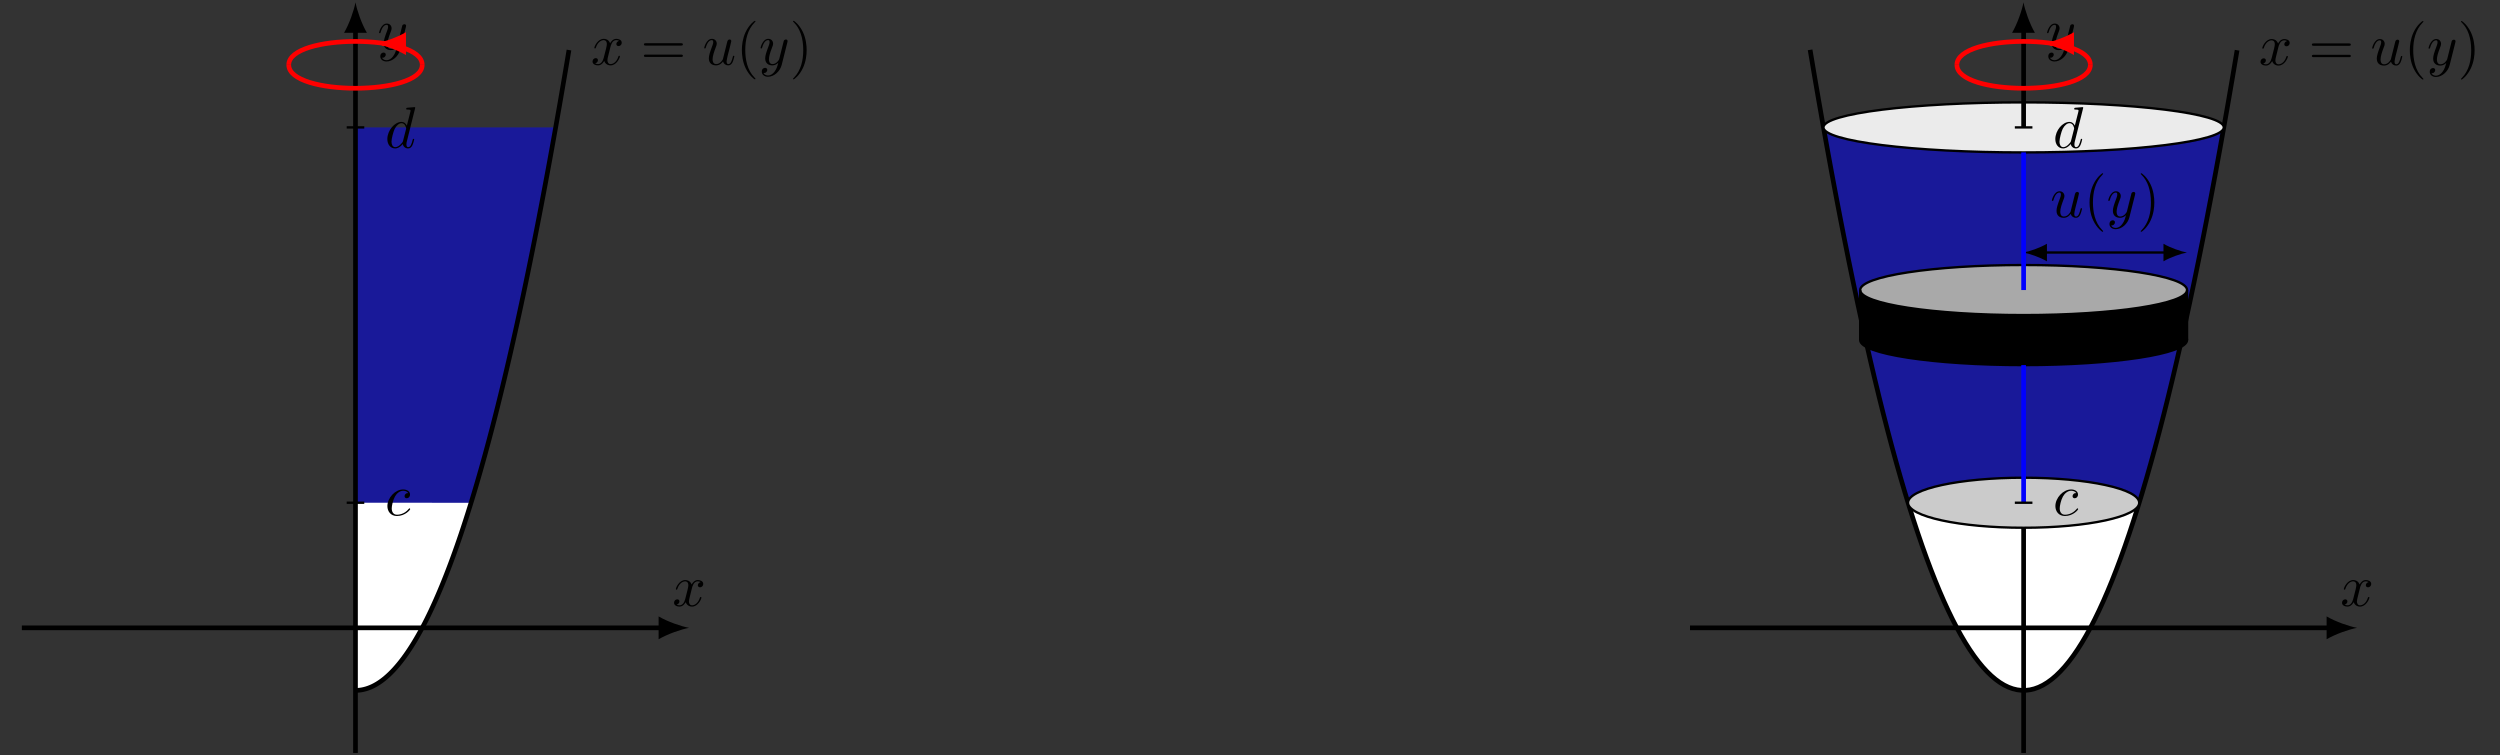 <?xml version="1.0" encoding="UTF-8" standalone="no"?>
<!DOCTYPE svg PUBLIC "-//W3C//DTD SVG 1.1//EN" "http://www.w3.org/Graphics/SVG/1.1/DTD/svg11.dtd">
<svg xmlns="http://www.w3.org/2000/svg" xmlns:xlink="http://www.w3.org/1999/xlink" version="1.1" width="1180.167pt" height="356.544pt" viewBox="0 0 1180.167 356.544">
<rect x="0" y="0" width="1180.167" height="356.544" fill="#333333" stroke="none"/>
<g enable-background="new">
<path transform="matrix(2.778,0,0,-2.778,167.811,296.383)" d="M 0 21.26 L 0 -10.63 L 1.417 -10.464 L 2.835 -9.966 L 4.252 -9.135 L 5.669 -7.973 L 7.087 -6.478 L 8.504 -4.651 L 9.921 -2.491 L 11.339 0 L 12.756 2.824 L 14.173 5.979 L 15.591 9.467 L 17.008 13.288 L 18.425 17.44 L 19.843 21.924 L 21.26 26.741 L 22.678 31.89 L 24.095 37.371 L 25.512 43.185 L 26.93 49.33 L 28.347 55.808 L 29.764 62.618 L 31.182 69.76 L 32.599 77.234 L 34.016 85.04 L 0 85.04 " fill="#0000ff" fill-opacity=".5"/>
<path transform="matrix(2.778,0,0,-2.778,167.811,296.383)" d="M 0 21.26 L 0 -10.63 L .818 -10.575 L 1.636 -10.409 L 2.455 -10.132 L 3.273 -9.744 L 4.091 -9.246 L 4.909 -8.638 L 5.727 -7.918 L 6.546 -7.088 L 7.364 -6.147 L 8.182 -5.095 L 9 -3.933 L 9.818 -2.66 L 10.636 -1.276 L 11.455 .218 L 12.273 1.823 L 13.091 3.539 L 13.909 5.366 L 14.727 7.303 L 15.546 9.351 L 16.364 11.509 L 17.182 13.779 L 18 16.159 L 18.818 18.65 L 19.637 21.251 L 0 21.26 " fill="#ffffff"/>
<path transform="matrix(2.778,0,0,-2.778,167.811,296.383)" stroke-width=".797" stroke-linecap="butt" stroke-miterlimit="10" stroke-linejoin="miter" fill="none" stroke="#000000" d="M 0 -10.63 L .366 -10.619 L .733 -10.586 L 1.099 -10.53 L 1.466 -10.452 L 1.832 -10.352 L 2.199 -10.23 L 2.565 -10.086 L 2.932 -9.92 L 3.298 -9.731 L 3.664 -9.52 L 4.031 -9.287 L 4.397 -9.031 L 4.764 -8.754 L 5.13 -8.454 L 5.497 -8.132 L 5.863 -7.788 L 6.23 -7.421 L 6.596 -7.033 L 6.962 -6.622 L 7.329 -6.189 L 7.695 -5.734 L 8.062 -5.256 L 8.428 -4.757 L 8.795 -4.235 L 9.161 -3.691 L 9.528 -3.125 L 9.894 -2.536 L 10.261 -1.926 L 10.627 -1.293 L 10.993 -.638 L 11.36 .04 L 11.726 .739 L 12.093 1.46 L 12.459 2.204 L 12.826 2.971 L 13.192 3.759 L 13.559 4.569 L 13.925 5.402 L 14.291 6.257 L 14.658 7.134 L 15.024 8.034 L 15.391 8.955 L 15.757 9.899 L 16.124 10.865 L 16.49 11.853 L 16.857 12.863 L 17.223 13.895 L 17.589 14.95 L 17.956 16.027 L 18.322 17.127 L 18.689 18.248 L 19.055 19.392 L 19.422 20.557 L 19.788 21.745 L 20.155 22.955 L 20.521 24.188 L 20.887 25.442 L 21.254 26.719 L 21.62 28.018 L 21.987 29.339 L 22.353 30.683 L 22.72 32.048 L 23.086 33.436 L 23.453 34.846 L 23.819 36.279 L 24.186 37.733 L 24.552 39.21 L 24.918 40.708 L 25.285 42.23 L 25.651 43.773 L 26.018 45.338 L 26.384 46.926 L 26.751 48.536 L 27.117 50.168 L 27.484 51.822 L 27.85 53.499 L 28.216 55.198 L 28.583 56.919 L 28.949 58.662 L 29.316 60.427 L 29.682 62.214 L 30.049 64.024 L 30.415 65.856 L 30.782 67.71 L 31.148 69.586 L 31.514 71.485 L 31.881 73.406 L 32.247 75.349 L 32.614 77.314 L 32.98 79.301 L 33.347 81.311 L 33.713 83.343 L 34.08 85.397 L 34.446 87.473 L 34.813 89.571 L 35.179 91.692 L 35.545 93.835 L 35.912 96 L 36.278 98.187 "/>
<symbol id="font_0_4">
<path d="M .305 .313 C .311 .339 .334 .431 .404 .431 C .409 .431 .433 .431 .454 .418 C .426 .413 .406 .388 .406 .364 C .406 .348 .417 .329 .444 .329 C .466 .329 .498 .347 .498 .387 C .498 .439 .439 .453 .405 .453 C .347 .453 .312 .4 .3 .377 C .275 .443 .221 .453 .192 .453 C .088 .453 .031 .324 .031 .299 C .031 .289 .041 .289 .043 .289 C .051 .289 .054 .291 .056 .3 C .09 .406 .156 .431 .19 .431 C .209 .431 .244 .422 .244 .364 C .244 .333 .227 .266 .19 .126 C .174 .064 .139 .022 .095 .022 C .089 .022 .066 .022 .045 .035 C .07 .04 .092 .061 .092 .089 C .092 .116 .07 .124 .055 .124 C .025 .124 0 .098 0 .066 C 0 .02 .05 0 .094 0 C .16 0 .196 .07 .199 .076 C .211 .039 .247 0 .307 0 C .41 0 .467 .129 .467 .154 C .467 .164 .458 .164 .455 .164 C .446 .164 .444 .16 .442 .153 C .409 .046 .341 .022 .309 .022 C .27 .022 .254 .054 .254 .088 C .254 .11 .26 .132 .271 .176 L .305 .313 Z "/>
</symbol>
<use xlink:href="#font_0_4" transform="matrix(27.674,0,0,-27.674,279.716,30.866)"/>
<symbol id="font_1_3">
<path d="M .631 .194 C .646 .194 .665 .194 .665 .214 C .665 .234 .646 .234 .632 .234 L .033 .234 C .019 .234 0 .234 0 .214 C 0 .194 .019 .194 .034 .194 L .631 .194 M .632 0 C .646 0 .665 0 .665 .02 C .665 .04 .646 .04 .631 .04 L .034 .04 C .019 .04 0 .04 0 .02 C 0 0 .019 0 .033 0 L .632 0 Z "/>
</symbol>
<use xlink:href="#font_1_3" transform="matrix(27.674,0,0,-27.674,303.969,26.88)"/>
<symbol id="font_0_3">
<path d="M .321 .067 C .332 .026 .367 0 .41 0 C .445 0 .468 .023 .484 .055 C .501 .091 .514 .152 .514 .154 C .514 .164 .505 .164 .502 .164 C .492 .164 .491 .16 .488 .146 C .474 .09 .455 .022 .413 .022 C .392 .022 .382 .035 .382 .068 C .382 .09 .394 .137 .402 .172 L .43 .28 C .433 .295 .443 .333 .447 .348 C .452 .371 .462 .409 .462 .415 C .462 .433 .448 .442 .433 .442 C .428 .442 .402 .441 .394 .407 C .375 .334 .331 .159 .319 .106 C .318 .102 .278 .022 .205 .022 C .153 .022 .143 .067 .143 .104 C .143 .16 .171 .239 .197 .308 C .209 .338 .214 .352 .214 .371 C .214 .416 .182 .453 .132 .453 C .037 .453 0 .308 0 .299 C 0 .289 .01 .289 .012 .289 C .022 .289 .023 .291 .028 .307 C .053 .394 .091 .431 .129 .431 C .138 .431 .154 .43 .154 .398 C .154 .374 .143 .345 .137 .33 C .1 .231 .079 .169 .079 .12 C .079 .025 .148 0 .202 0 C .268 0 .304 .045 .321 .067 Z "/>
</symbol>
<use xlink:href="#font_0_3" transform="matrix(27.674,0,0,-27.674,332.433,30.866)"/>
<symbol id="font_1_1">
<path d="M .232 .01 C .232 .013 .232 .015 .215 .032 C .09 .158 .058 .347 .058 .5 C .058 .674 .096 .848 .219 .973 C .232 .985 .232 .987 .232 .99 C .232 .997 .228 1 .222 1 C .212 1 .122 .932 .063 .805 C .012 .695 0 .584 0 .5 C 0 .422 .011 .301 .066 .188 C .126 .065 .212 0 .222 0 C .228 0 .232 .003 .232 .01 Z "/>
</symbol>
<use xlink:href="#font_1_1" transform="matrix(27.674,0,0,-27.674,350.212,37.48)"/>
<symbol id="font_0_5">
<path d="M .457 .586 C .461 .6 .461 .602 .461 .609 C .461 .627 .447 .636 .432 .636 C .422 .636 .406 .63 .397 .615 C .395 .61 .387 .579 .383 .561 C .376 .535 .369 .508 .363 .481 L .318 .301 C .314 .286 .271 .216 .205 .216 C .154 .216 .143 .26 .143 .297 C .143 .343 .16 .405 .194 .493 C .21 .534 .214 .545 .214 .565 C .214 .61 .182 .647 .132 .647 C .037 .647 0 .502 0 .493 C 0 .483 .01 .483 .012 .483 C .022 .483 .023 .485 .028 .501 C .055 .595 .095 .625 .129 .625 C .137 .625 .154 .625 .154 .593 C .154 .568 .144 .542 .137 .523 C .097 .417 .079 .36 .079 .313 C .079 .224 .142 .194 .201 .194 C .24 .194 .274 .211 .302 .239 C .289 .187 .277 .138 .237 .085 C .211 .051 .173 .022 .127 .022 C .113 .022 .068 .025 .051 .064 C .067 .064 .08 .064 .094 .076 C .104 .085 .114 .098 .114 .117 C .114 .148 .087 .152 .077 .152 C .054 .152 .021 .136 .021 .087 C .021 .037 .065 0 .127 0 C .23 0 .333 .091 .361 .204 L .457 .586 Z "/>
</symbol>
<use xlink:href="#font_0_5" transform="matrix(27.674,0,0,-27.674,359.036,36.234)"/>
<symbol id="font_1_2">
<path d="M .232 .5 C .232 .578 .221 .699 .166 .812 C .106 .935 .02 1 .01 1 C .004 1 0 .996 0 .99 C 0 .987 0 .985 .019 .967 C .117 .868 .174 .709 .174 .5 C .174 .329 .137 .153 .013 .027 C 0 .015 0 .013 0 .01 C 0 .004 .004 0 .01 0 C .02 0 .11 .068 .169 .195 C .22 .305 .232 .416 .232 .5 Z "/>
</symbol>
<use xlink:href="#font_1_2" transform="matrix(27.674,0,0,-27.674,374.372,37.48)"/>
<path transform="matrix(2.778,0,0,-2.778,167.811,296.383)" stroke-width=".797" stroke-linecap="butt" stroke-miterlimit="10" stroke-linejoin="miter" fill="none" stroke="#000000" d="M -56.694 0 L 52.031 0 "/>
<path transform="matrix(2.778,0,0,-2.778,312.343,296.383)" d="M 4.662 0 C 3.281 .259 1.036 1.036 -.518 1.943 L -.518 -1.943 C 1.036 -1.036 3.281 -.259 4.662 0 "/>
<use xlink:href="#font_0_4" transform="matrix(27.674,0,0,-27.674,318.189,286.357)"/>
<path transform="matrix(2.778,0,0,-2.778,167.811,296.383)" stroke-width=".797" stroke-linecap="butt" stroke-miterlimit="10" stroke-linejoin="miter" fill="none" stroke="#000000" d="M 0 -21.26 L 0 101.638 "/>
<path transform="matrix(0,-2.778,-2.778,-0,167.811,14.055)" d="M 4.662 0 C 3.281 .259 1.036 1.036 -.518 1.943 L -.518 -1.943 C 1.036 -1.036 3.281 -.259 4.662 0 "/>
<use xlink:href="#font_0_5" transform="matrix(27.674,0,0,-27.674,178.944,29.026)"/>
<path transform="matrix(2.778,0,0,-2.778,167.811,296.383)" stroke-width=".399" stroke-linecap="butt" stroke-miterlimit="10" stroke-linejoin="miter" fill="none" stroke="#000000" d="M -1.494 21.26 L 1.494 21.26 "/>
<symbol id="font_0_1">
<path d="M .355 .391 C .339 .391 .325 .391 .311 .377 C .295 .362 .293 .345 .293 .338 C .293 .314 .311 .303 .33 .303 C .359 .303 .386 .327 .386 .367 C .386 .416 .339 .453 .268 .453 C .133 .453 0 .31 0 .169 C 0 .079 .058 0 .162 0 C .305 0 .389 .106 .389 .118 C .389 .124 .383 .131 .377 .131 C .372 .131 .37 .129 .364 .121 C .285 .022 .176 .022 .164 .022 C .101 .022 .074 .071 .074 .131 C .074 .172 .094 .269 .128 .331 C .159 .388 .214 .431 .269 .431 C .303 .431 .341 .418 .355 .391 Z "/>
</symbol>
<use xlink:href="#font_0_1" transform="matrix(27.674,0,0,-27.674,182.876,243.591)"/>
<path transform="matrix(2.778,0,0,-2.778,167.811,296.383)" stroke-width=".399" stroke-linecap="butt" stroke-miterlimit="10" stroke-linejoin="miter" fill="none" stroke="#000000" d="M -1.494 85.04 L 1.494 85.04 "/>
<symbol id="font_0_2">
<path d="M .476 .694 C .476 .695 .476 .705 .463 .705 C .448 .705 .353 .696 .336 .694 C .328 .693 .322 .688 .322 .675 C .322 .663 .331 .663 .346 .663 C .394 .663 .396 .656 .396 .646 L .393 .626 L .333 .389 C .315 .426 .286 .453 .241 .453 C .124 .453 0 .306 0 .16 C 0 .066 .055 0 .133 0 C .153 0 .203 .004 .263 .075 C .271 .033 .306 0 .354 0 C .389 0 .412 .023 .428 .055 C .445 .091 .458 .152 .458 .154 C .458 .164 .449 .164 .446 .164 C .436 .164 .435 .16 .432 .146 C .415 .081 .397 .022 .356 .022 C .329 .022 .326 .048 .326 .068 C .326 .092 .328 .099 .332 .116 L .476 .694 M .268 .13 C .263 .112 .263 .11 .248 .093 C .204 .038 .163 .022 .135 .022 C .085 .022 .071 .077 .071 .116 C .071 .166 .103 .289 .126 .335 C .157 .394 .202 .431 .242 .431 C .307 .431 .321 .349 .321 .343 C .321 .337 .319 .331 .318 .326 L .268 .13 Z "/>
</symbol>
<use xlink:href="#font_0_2" transform="matrix(27.674,0,0,-27.674,182.849,70.077)"/>
<path transform="matrix(2.778,0,0,-2.778,167.811,296.383)" stroke-width=".797" stroke-linecap="butt" stroke-miterlimit="10" stroke-linejoin="miter" fill="none" stroke="#ff0000" d="M -11.339 95.67 C -11.339 90.364 11.339 90.364 11.339 95.67 "/>
<path transform="matrix(2.778,0,0,-2.778,167.811,296.383)" stroke-width=".797" stroke-linecap="butt" stroke-miterlimit="10" stroke-linejoin="miter" fill="none" stroke="#ff0000" d="M 11.339 95.67 C 11.339 100.977 -11.339 100.977 -11.339 95.67 "/>
<path transform="matrix(2.778,0,0,-2.778,167.811,296.383)" stroke-width=".797" stroke-linecap="butt" stroke-miterlimit="10" stroke-linejoin="miter" fill="none" stroke="#ff0000" d="M 4.535 99.285 L 8.064 99.285 "/>
<path transform="matrix(-2.778,0,0,2.778,190.211,20.593)" d="M 4.662 0 C 3.281 .259 1.036 1.036 -.518 1.943 L -.518 -1.943 C 1.036 -1.036 3.281 -.259 4.662 0 " fill="#ff0000"/>
<path transform="matrix(2.778,0,0,-2.778,167.811,296.383)" d="M 249.452 85.04 L 249.452 85.04 L 252.287 69.76 L 255.121 55.808 L 257.956 43.185 L 260.791 31.89 L 263.625 21.924 L 266.46 13.288 L 269.295 5.979 L 272.129 0 L 274.964 -4.651 L 277.799 -7.973 L 280.634 -9.966 L 283.468 -10.63 L 286.303 -9.966 L 289.138 -7.973 L 291.972 -4.651 L 294.807 0 L 297.642 5.979 L 300.476 13.288 L 303.311 21.924 L 306.146 31.89 L 308.98 43.185 L 311.815 55.808 L 314.65 69.76 L 317.485 85.04 " fill="#0000ff" fill-opacity=".5"/>
<path transform="matrix(2.778,0,0,-2.778,167.811,296.383)" d="M 263.829 21.26 L 263.829 21.26 L 265.465 16.167 L 267.102 11.516 L 268.738 7.308 L 270.375 3.544 L 272.012 .222 L 273.648 -2.657 L 275.285 -5.093 L 276.921 -7.086 L 278.558 -8.637 L 280.194 -9.744 L 281.831 -10.408 L 283.468 -10.63 L 285.104 -10.409 L 286.741 -9.745 L 288.377 -8.638 L 290.014 -7.088 L 291.65 -5.095 L 293.287 -2.659 L 294.923 .219 L 296.56 3.541 L 298.197 7.305 L 299.833 11.512 L 301.47 16.162 L 303.106 21.256 L 303.108 21.26 " fill="#ffffff"/>
<path transform="matrix(2.778,0,0,-2.778,167.811,296.383)" stroke-width=".797" stroke-linecap="butt" stroke-miterlimit="10" stroke-linejoin="miter" fill="none" stroke="#000000" d="M 247.184 98.221 L 247.917 93.868 L 248.65 89.604 L 249.383 85.429 L 250.116 81.343 L 250.849 77.345 L 251.582 73.436 L 252.314 69.616 L 253.047 65.885 L 253.78 62.242 L 254.513 58.689 L 255.246 55.224 L 255.979 51.848 L 256.712 48.561 L 257.445 45.363 L 258.178 42.254 L 258.911 39.233 L 259.643 36.301 L 260.376 33.458 L 261.109 30.704 L 261.842 28.039 L 262.575 25.462 L 263.308 22.974 L 264.041 20.576 L 264.774 18.266 L 265.507 16.044 L 266.239 13.912 L 266.972 11.868 L 267.705 9.913 L 268.438 8.047 L 269.171 6.27 L 269.904 4.582 L 270.637 2.983 L 271.37 1.472 L 272.103 .05 L 272.836 -1.283 L 273.568 -2.527 L 274.301 -3.682 L 275.034 -4.749 L 275.767 -5.726 L 276.5 -6.616 L 277.233 -7.416 L 277.966 -8.127 L 278.699 -8.749 L 279.432 -9.283 L 280.164 -9.728 L 280.897 -10.084 L 281.63 -10.351 L 282.363 -10.529 L 283.096 -10.619 L 283.829 -10.619 L 284.562 -10.531 L 285.295 -10.354 L 286.028 -10.088 L 286.76 -9.734 L 287.493 -9.291 L 288.226 -8.758 L 288.959 -8.137 L 289.692 -7.427 L 290.425 -6.629 L 291.158 -5.741 L 291.891 -4.765 L 292.624 -3.699 L 293.357 -2.546 L 294.089 -1.303 L 294.822 .029 L 295.555 1.449 L 296.288 2.959 L 297.021 4.557 L 297.754 6.243 L 298.487 8.019 L 299.22 9.884 L 299.953 11.837 L 300.686 13.879 L 301.418 16.01 L 302.151 18.23 L 302.884 20.539 L 303.617 22.936 L 304.35 25.423 L 305.083 27.998 L 305.816 30.662 L 306.549 33.415 L 307.282 36.256 L 308.014 39.187 L 308.747 42.206 L 309.48 45.314 L 310.213 48.511 L 310.946 51.796 L 311.679 55.171 L 312.412 58.634 L 313.145 62.187 L 313.878 65.827 L 314.611 69.557 L 315.343 73.376 L 316.076 77.283 L 316.809 81.28 L 317.542 85.365 L 318.275 89.539 L 319.008 93.801 L 319.741 98.153 "/>
<use xlink:href="#font_0_4" transform="matrix(27.674,0,0,-27.674,1067.102,30.963)"/>
<use xlink:href="#font_1_3" transform="matrix(27.674,0,0,-27.674,1091.352,26.978)"/>
<use xlink:href="#font_0_3" transform="matrix(27.674,0,0,-27.674,1119.816,30.963)"/>
<use xlink:href="#font_1_1" transform="matrix(27.674,0,0,-27.674,1137.598,37.577)"/>
<use xlink:href="#font_0_5" transform="matrix(27.674,0,0,-27.674,1146.422,36.331)"/>
<use xlink:href="#font_1_2" transform="matrix(27.674,0,0,-27.674,1161.758,37.577)"/>
<path transform="matrix(2.778,0,0,-2.778,167.811,296.383)" d="M 317.485 85.04 C 317.485 87.389 302.255 89.292 283.468 89.292 C 264.681 89.292 249.452 87.389 249.452 85.04 C 249.452 82.692 264.681 80.788 283.468 80.788 C 302.255 80.788 317.485 82.692 317.485 85.04 Z M 283.468 85.04 " fill="#ebebeb"/>
<path transform="matrix(2.778,0,0,-2.778,167.811,296.383)" stroke-width=".399" stroke-linecap="butt" stroke-miterlimit="10" stroke-linejoin="miter" fill="none" stroke="#000000" d="M 317.485 85.04 C 317.485 87.389 302.255 89.292 283.468 89.292 C 264.681 89.292 249.452 87.389 249.452 85.04 C 249.452 82.692 264.681 80.788 283.468 80.788 C 302.255 80.788 317.485 82.692 317.485 85.04 Z M 283.468 85.04 "/>
<path transform="matrix(2.778,0,0,-2.778,167.811,296.383)" d="M 303.108 21.26 C 303.108 23.608 294.315 25.512 283.468 25.512 C 272.622 25.512 263.829 23.608 263.829 21.26 C 263.829 18.912 272.622 17.008 283.468 17.008 C 294.315 17.008 303.108 18.912 303.108 21.26 Z M 283.468 21.26 " fill="#cbcbcb"/>
<path transform="matrix(2.778,0,0,-2.778,167.811,296.383)" stroke-width=".399" stroke-linecap="butt" stroke-miterlimit="10" stroke-linejoin="miter" fill="none" stroke="#000000" d="M 303.108 21.26 C 303.108 23.608 294.315 25.512 283.468 25.512 C 272.622 25.512 263.829 23.608 263.829 21.26 C 263.829 18.912 272.622 17.008 283.468 17.008 C 294.315 17.008 303.108 18.912 303.108 21.26 Z M 283.468 21.26 "/>
<path transform="matrix(2.778,0,0,-2.778,167.811,296.383)" d="M 311.242 48.898 C 311.242 51.247 298.808 53.15 283.468 53.15 C 268.129 53.15 255.694 51.247 255.694 48.898 C 255.694 46.55 268.129 44.646 283.468 44.646 C 298.808 44.646 311.242 46.55 311.242 48.898 Z M 283.468 48.898 "/>
<path transform="matrix(2.778,0,0,-2.778,167.811,296.383)" stroke-width=".399" stroke-linecap="butt" stroke-miterlimit="10" stroke-linejoin="miter" fill="none" stroke="#000000" d="M 311.242 48.898 C 311.242 51.247 298.808 53.15 283.468 53.15 C 268.129 53.15 255.694 51.247 255.694 48.898 C 255.694 46.55 268.129 44.646 283.468 44.646 C 298.808 44.646 311.242 46.55 311.242 48.898 Z M 283.468 48.898 "/>
<path transform="matrix(2.778,0,0,-2.778,167.811,296.383)" d="M 255.694 48.898 L 255.694 57.402 L 311.242 57.402 L 311.242 48.898 Z M 311.242 57.402 "/>
<path transform="matrix(2.778,0,0,-2.778,167.811,296.383)" d="M 311.242 57.402 C 311.242 59.751 298.808 61.654 283.468 61.654 C 268.129 61.654 255.694 59.751 255.694 57.402 C 255.694 55.054 268.129 53.15 283.468 53.15 C 298.808 53.15 311.242 55.054 311.242 57.402 Z M 283.468 57.402 " fill="#a9a9a9"/>
<path transform="matrix(2.778,0,0,-2.778,167.811,296.383)" stroke-width=".399" stroke-linecap="butt" stroke-miterlimit="10" stroke-linejoin="miter" fill="none" stroke="#000000" d="M 311.242 57.402 C 311.242 59.751 298.808 61.654 283.468 61.654 C 268.129 61.654 255.694 59.751 255.694 57.402 C 255.694 55.054 268.129 53.15 283.468 53.15 C 298.808 53.15 311.242 55.054 311.242 57.402 Z M 283.468 57.402 "/>
<path transform="matrix(2.778,0,0,-2.778,167.811,296.383)" stroke-width=".399" stroke-linecap="butt" stroke-miterlimit="10" stroke-linejoin="miter" fill="none" stroke="#000000" d="M 311.242 48.898 L 311.242 57.402 "/>
<path transform="matrix(2.778,0,0,-2.778,167.811,296.383)" stroke-width=".399" stroke-linecap="butt" stroke-miterlimit="10" stroke-linejoin="miter" fill="none" stroke="#000000" d="M 255.694 48.898 L 255.694 57.402 "/>
<path transform="matrix(2.778,0,0,-2.778,167.811,296.383)" stroke-width=".399" stroke-linecap="butt" stroke-miterlimit="10" stroke-linejoin="miter" fill="none" stroke="#000000" d="M 287.055 63.78 L 307.656 63.78 "/>
<path transform="matrix(-2.778,0,0,2.778,965.185,119.216)" d="M 3.587 0 C 2.524 .199 .797 .797 -.399 1.494 L -.399 -1.494 C .797 -.797 2.524 -.199 3.587 0 "/>
<path transform="matrix(2.778,0,0,-2.778,1022.411,119.216)" d="M 3.587 0 C 2.524 .199 .797 .797 -.399 1.494 L -.399 -1.494 C .797 -.797 2.524 -.199 3.587 0 "/>
<use xlink:href="#font_0_3" transform="matrix(27.674,0,0,-27.674,968.628,102.827)"/>
<use xlink:href="#font_1_1" transform="matrix(27.674,0,0,-27.674,986.406,109.441)"/>
<use xlink:href="#font_0_5" transform="matrix(27.674,0,0,-27.674,995.233,108.195)"/>
<use xlink:href="#font_1_2" transform="matrix(27.674,0,0,-27.674,1010.566,109.441)"/>
<path transform="matrix(2.778,0,0,-2.778,167.811,296.383)" stroke-width=".797" stroke-linecap="butt" stroke-miterlimit="10" stroke-linejoin="miter" fill="none" stroke="#000000" d="M 226.774 0 L 335.5 0 "/>
<path transform="matrix(2.778,0,0,-2.778,1099.754,296.383)" d="M 4.662 0 C 3.281 .259 1.036 1.036 -.518 1.943 L -.518 -1.943 C 1.036 -1.036 3.281 -.259 4.662 0 "/>
<use xlink:href="#font_0_4" transform="matrix(27.674,0,0,-27.674,1105.589,286.357)"/>
<path transform="matrix(2.778,0,0,-2.778,167.811,296.383)" stroke-width=".797" stroke-linecap="butt" stroke-miterlimit="10" stroke-linejoin="miter" fill="none" stroke="#000000" d="M 283.468 -21.26 L 283.468 17.008 "/>
<path transform="matrix(2.778,0,0,-2.778,167.811,296.383)" stroke-width=".797" stroke-linecap="butt" stroke-miterlimit="10" stroke-linejoin="miter" fill="none" stroke="#0000ff" d="M 283.468 21.26 L 283.468 44.646 "/>
<path transform="matrix(2.778,0,0,-2.778,167.811,296.383)" stroke-width=".797" stroke-linecap="butt" stroke-miterlimit="10" stroke-linejoin="miter" fill="none" stroke="#0000ff" d="M 283.468 57.402 L 283.468 80.788 "/>
<path transform="matrix(2.778,0,0,-2.778,167.811,296.383)" stroke-width=".797" stroke-linecap="butt" stroke-miterlimit="10" stroke-linejoin="miter" fill="none" stroke="#000000" d="M 283.468 85.04 L 283.468 101.638 "/>
<path transform="matrix(0,-2.778,-2.778,-0,955.223,14.055)" d="M 4.662 0 C 3.281 .259 1.036 1.036 -.518 1.943 L -.518 -1.943 C 1.036 -1.036 3.281 -.259 4.662 0 "/>
<use xlink:href="#font_0_5" transform="matrix(27.674,0,0,-27.674,966.347,29.026)"/>
<path transform="matrix(2.778,0,0,-2.778,167.811,296.383)" stroke-width=".399" stroke-linecap="butt" stroke-miterlimit="10" stroke-linejoin="miter" fill="none" stroke="#000000" d="M 281.974 21.26 L 284.963 21.26 "/>
<use xlink:href="#font_0_1" transform="matrix(27.674,0,0,-27.674,970.276,243.591)"/>
<path transform="matrix(2.778,0,0,-2.778,167.811,296.383)" stroke-width=".399" stroke-linecap="butt" stroke-miterlimit="10" stroke-linejoin="miter" fill="none" stroke="#000000" d="M 281.974 85.04 L 284.963 85.04 "/>
<use xlink:href="#font_0_2" transform="matrix(27.674,0,0,-27.674,970.249,70.077)"/>
<path transform="matrix(2.778,0,0,-2.778,167.811,296.383)" stroke-width=".797" stroke-linecap="butt" stroke-miterlimit="10" stroke-linejoin="miter" fill="none" stroke="#ff0000" d="M 272.129 95.67 C 272.129 90.364 294.807 90.364 294.807 95.67 "/>
<path transform="matrix(2.778,0,0,-2.778,167.811,296.383)" stroke-width=".797" stroke-linecap="butt" stroke-miterlimit="10" stroke-linejoin="miter" fill="none" stroke="#ff0000" d="M 294.807 95.67 C 294.807 100.977 272.129 100.977 272.129 95.67 "/>
<path transform="matrix(2.778,0,0,-2.778,167.811,296.383)" stroke-width=".797" stroke-linecap="butt" stroke-miterlimit="10" stroke-linejoin="miter" fill="none" stroke="#ff0000" d="M 288.004 99.285 L 291.532 99.285 "/>
<path transform="matrix(-2.778,0,0,2.778,977.623,20.593)" d="M 4.662 0 C 3.281 .259 1.036 1.036 -.518 1.943 L -.518 -1.943 C 1.036 -1.036 3.281 -.259 4.662 0 " fill="#ff0000"/>
</g>
</svg>
